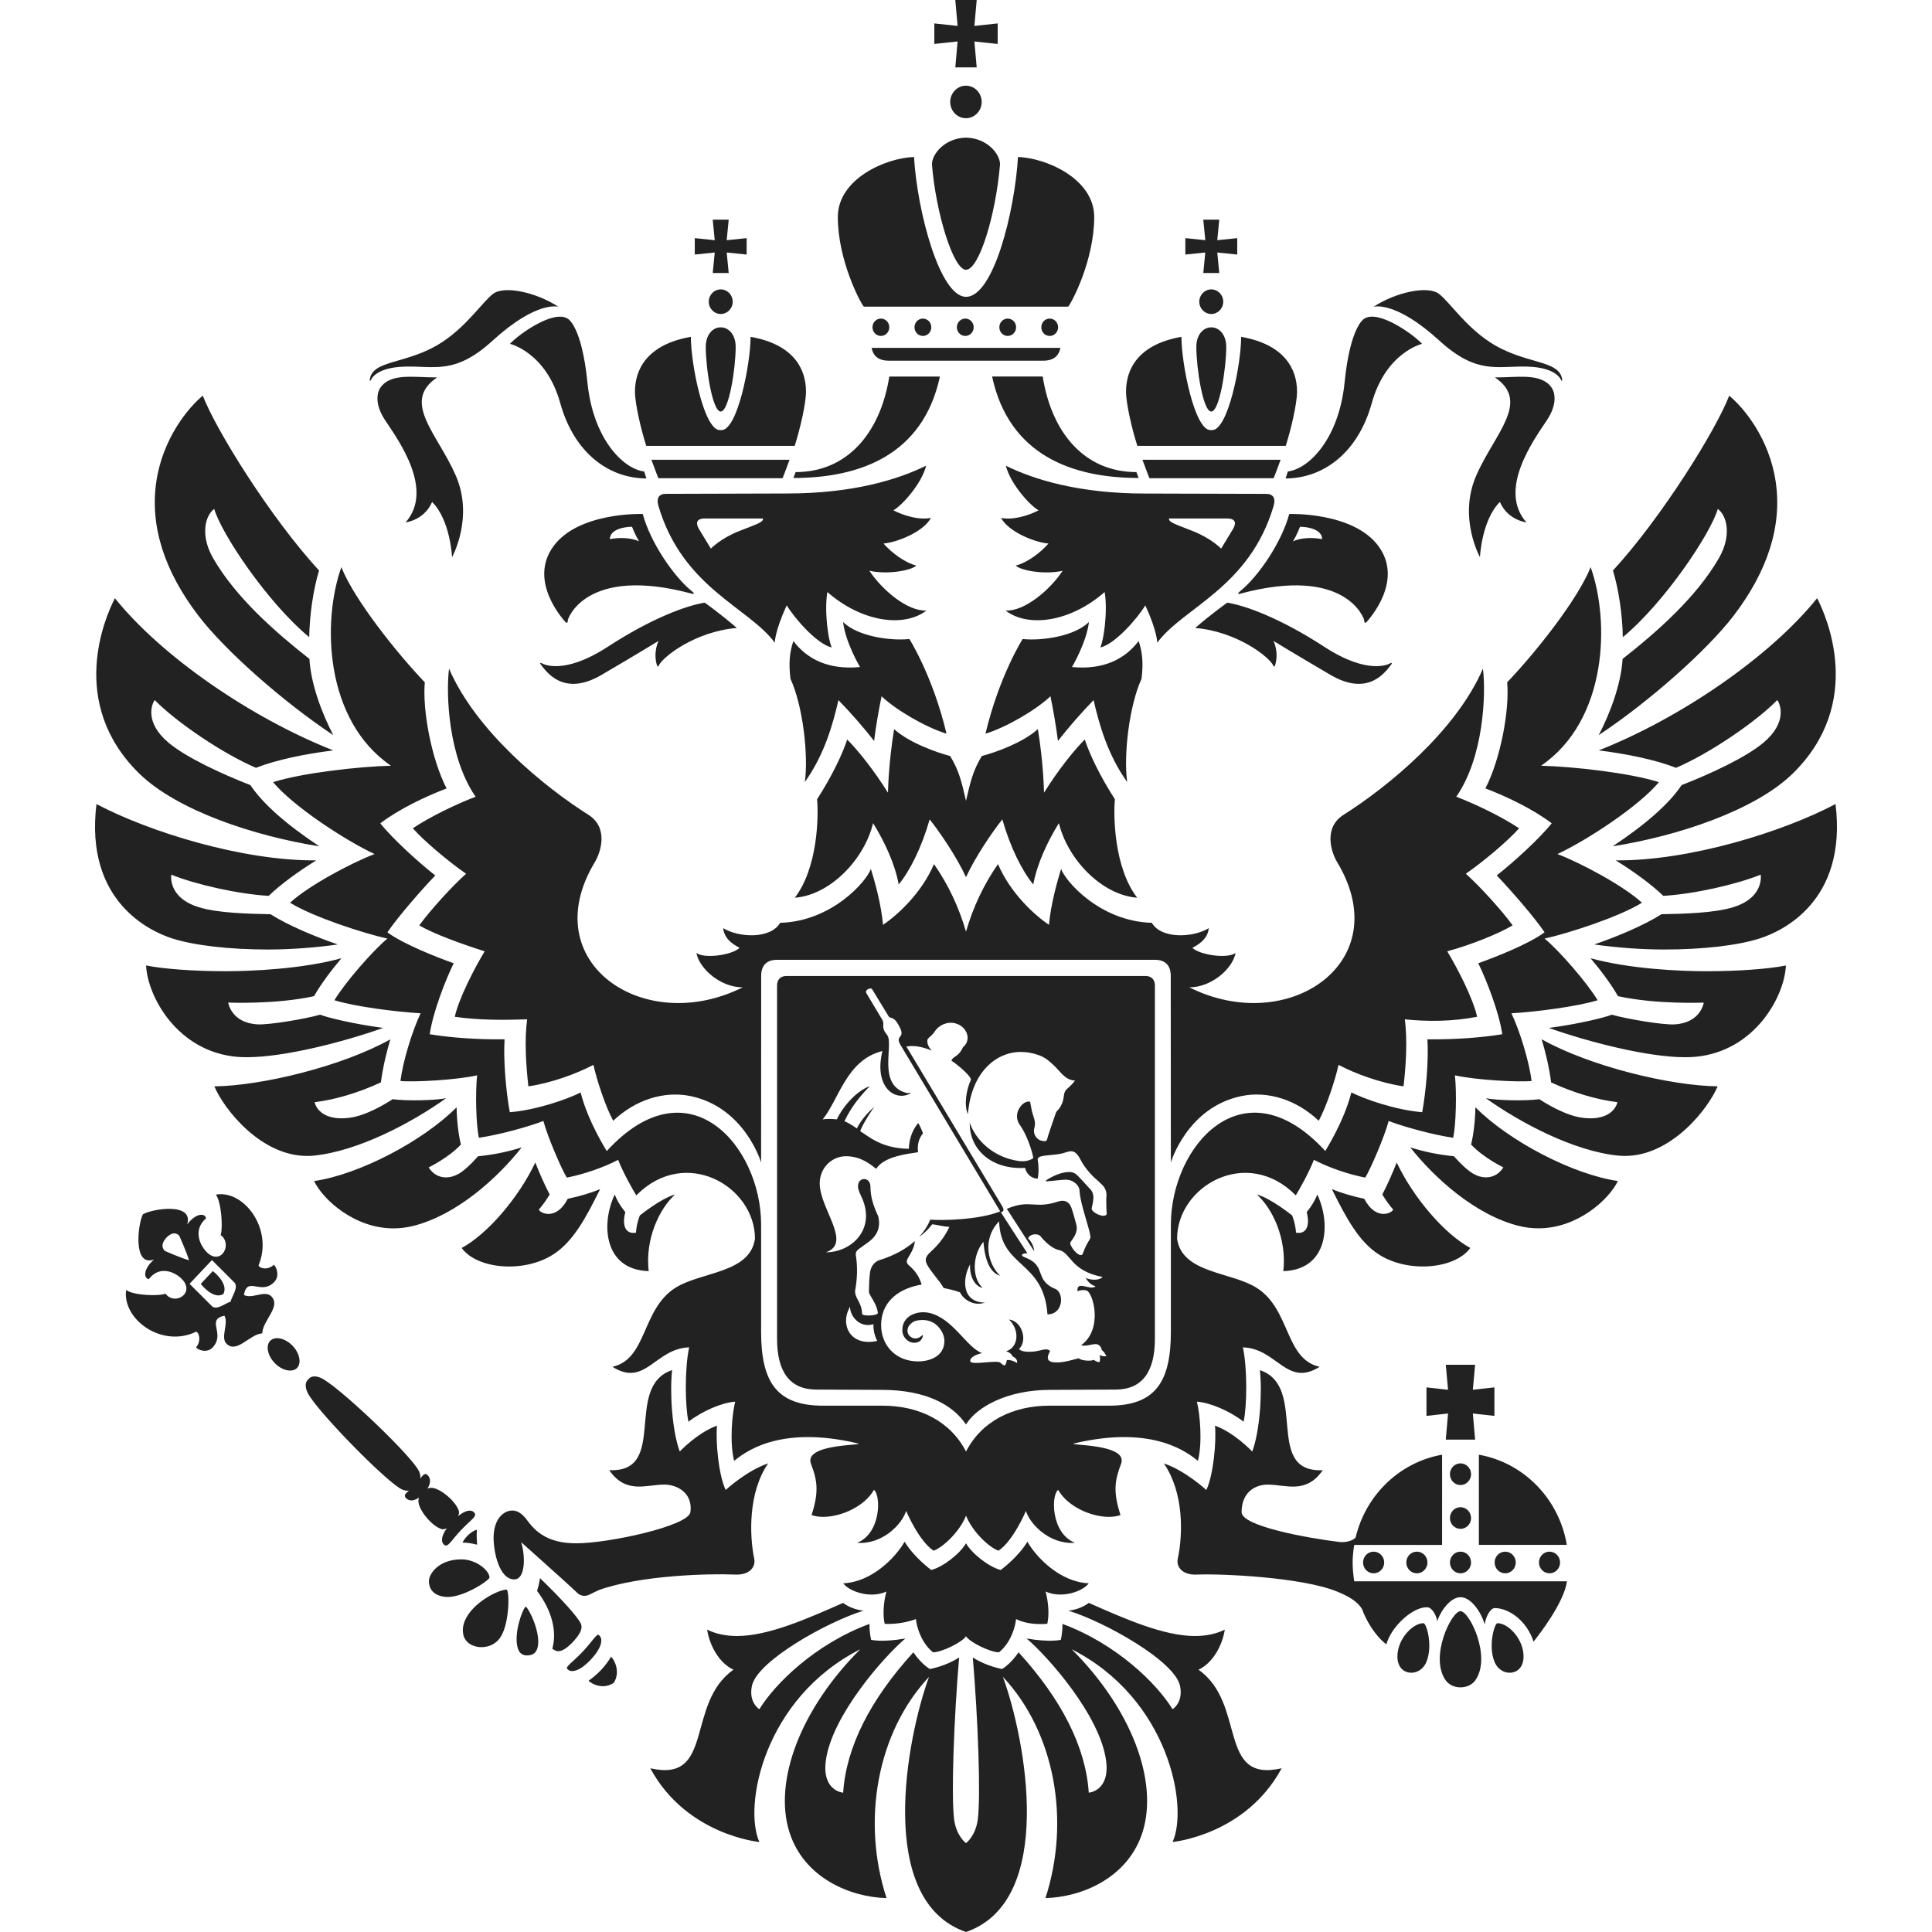 <?xml version="1.0" encoding="utf-8"?>
<!-- Generator: Adobe Illustrator 15.1.0, SVG Export Plug-In . SVG Version: 6.00 Build 0)  -->
<!DOCTYPE svg PUBLIC "-//W3C//DTD SVG 1.1//EN" "http://www.w3.org/Graphics/SVG/1.1/DTD/svg11.dtd">
<svg version="1.1" id="Layer_1" xmlns:sketch="http://www.bohemiancoding.com/sketch/ns"
	 xmlns="http://www.w3.org/2000/svg" xmlns:xlink="http://www.w3.org/1999/xlink" x="0px" y="0px" width="122px" height="122px"
	 viewBox="0 0 122 122" enable-background="new 0 0 122 122" xml:space="preserve">
<title>Symbol, Version 7.1</title>
<desc>Created with Sketch.</desc>
<g id="Page-1" sketch:type="MSPage">
	<path id="Symbol_x2C_-Version-7.1" sketch:type="MSShapeGroup" fill="#222222" d="M94.561,102.5c-0.188,0-0.611,1.439-0.178,2.461
		c0.232,0.543,0.777,0.773,1.232,0.621c0.449-0.15,0.578-0.578,0.592-0.91C96.249,103.553,95.27,102.5,94.561,102.5L94.561,102.5z
		 M91.297,86.18l0.143,1.58l-1.362-0.152v1.801l1.362-0.151l-0.143,1.65h1.852l-0.143-1.65l1.362,0.151v-1.801l-1.362,0.152
		l0.143-1.58H91.297L91.297,86.18z M92.225,92.407c-0.367,0-0.666,0.306-0.666,0.684s0.299,0.685,0.666,0.685
		c0.369,0,0.668-0.307,0.668-0.685S92.594,92.407,92.225,92.407L92.225,92.407z M92.225,95.175c-0.367,0-0.666,0.306-0.666,0.685
		c0,0.377,0.299,0.683,0.666,0.683c0.369,0,0.668-0.306,0.668-0.683C92.893,95.48,92.594,95.175,92.225,95.175L92.225,95.175z
		 M92.225,97.982c-0.367,0-0.666,0.306-0.666,0.684c0,0.377,0.299,0.684,0.666,0.684c0.369,0,0.668-0.307,0.668-0.684
		C92.893,98.288,92.594,97.982,92.225,97.982L92.225,97.982z M94.381,98.666c0,0.377,0.299,0.684,0.668,0.684
		c0.368,0,0.667-0.307,0.667-0.684c0-0.378-0.299-0.684-0.667-0.684C94.68,97.982,94.381,98.288,94.381,98.666L94.381,98.666z
		 M97.18,98.666c0,0.377,0.299,0.684,0.668,0.684c0.367,0,0.666-0.307,0.666-0.684c0-0.378-0.299-0.684-0.666-0.684
		C97.479,97.982,97.18,98.288,97.18,98.666L97.18,98.666z M92.225,101.74c-0.57,0-1.979,2.904-0.93,4.373
		c0.201,0.281,0.553,0.438,0.93,0.438s0.73-0.156,0.932-0.438C94.206,104.645,92.797,101.74,92.225,101.74L92.225,101.74z
		 M89.889,102.5c-0.707,0-1.688,1.053-1.646,2.172c0.013,0.332,0.144,0.76,0.592,0.91c0.456,0.152,1-0.078,1.231-0.621
		C90.502,103.939,90.079,102.5,89.889,102.5L89.889,102.5z M88.803,98.666c0,0.377,0.299,0.684,0.668,0.684s0.668-0.307,0.668-0.684
		c0-0.378-0.299-0.684-0.668-0.684S88.803,98.288,88.803,98.666L88.803,98.666z M86.073,98.666c0,0.377,0.299,0.684,0.667,0.684
		c0.369,0,0.668-0.307,0.668-0.684c0-0.378-0.299-0.684-0.668-0.684C86.372,97.982,86.073,98.288,86.073,98.666L86.073,98.666z
		 M85.415,98.666c0-0.584,0.101-1.107,0.101-1.107h5.547v-0.481l0.002-4.062l-0.002-0.002v-1.154
		c-2.678,0.472-4.817,2.541-5.457,5.217c-0.155,0.222-0.657,0.336-1.014,0.296c-2.047-0.251-6.189-1-6.189-1.886
		c0-1.241,0.84-1.739,1.646-1.739c1.15,0,2.422,0.625,3.479-0.91c-3.766,0.172-0.879-5.282-3.969-6.317
		c0.154,1.393,0.002,3.844-0.484,5.14c0,0-1.107-1.187-2.352-1.634c0.094,1.012-0.096,3.107-0.547,4.062
		c0,0-1.316-1.222-2.682-1.679c1.26,1.831,1.217,4.442,0.877,6.032c-0.098,0.459,0.244,1.031,1.205,0.988
		c1.502-0.066,6.633,0.16,8.859,1.073c0.69,0.283,1.283,0.608,1.573,1.104c0.235,0.666,0.818,1.697,1.537,2.227
		c0.322-1.152,1.695-2.385,2.591-2.34c0.268,0.013,0.563,0.461,0.625,0.898c0.079-0.408,0.739-1.535,1.463-1.535
		c0.668,0,1.309,0.942,1.531,1.723c0.067-0.5,0.362-1.035,0.631-1.035c0.897,0,2.028,0.799,2.454,2.119
		c0.347-0.432,1.931-2.473,2.108-3.811H85.516C85.516,99.852,85.415,99.271,85.415,98.666L85.415,98.666z M93.387,91.861v5.695
		h5.553C98.457,94.652,96.221,92.359,93.387,91.861L93.387,91.861z M27.866,96.552c0.116,0.039,0.234,0.011,0.351-0.051
		c-0.375,0.522-0.359,0.866-0.198,1.026c0.253,0.252,0.44-0.211,1.081-0.892c0.64-0.68,1.083-0.888,0.831-1.141
		c-0.163-0.161-0.5-0.166-1.002,0.245c0.056-0.12,0.077-0.239,0.036-0.356c-0.211-0.614-1.197-1.432-1.74-1.434
		c-0.083,0-0.16,0.021-0.228,0.048c0.239-0.385,0.177-0.675,0.018-0.835c-0.176-0.175-0.277-0.052-0.475,0.201
		c0.027-0.177-0.018-0.386-0.185-0.638c-0.815-1.236-5.128-5.311-6.107-5.719c-0.584-0.246-0.776,0.094-0.776,0.094
		s-0.324,0.209-0.068,0.803c0.428,0.994,4.572,5.248,5.798,6.048c0.251,0.164,0.454,0.204,0.624,0.172
		c-0.238,0.209-0.353,0.315-0.177,0.489c0.16,0.16,0.445,0.215,0.811-0.045c-0.025,0.072-0.041,0.15-0.038,0.236
		C26.438,95.365,27.262,96.354,27.866,96.552L27.866,96.552z M17.499,84.502c-0.128,0-0.309,0.031-0.443,0.173
		c-0.135,0.144-0.183,0.365-0.133,0.623c0.054,0.28,0.213,0.563,0.449,0.8c0.282,0.281,0.638,0.449,0.949,0.449
		c0.129,0,0.309-0.029,0.443-0.17c0.291-0.311,0.147-0.963-0.315-1.424C18.165,84.672,17.811,84.502,17.499,84.502L17.499,84.502z
		 M30.912,99.621c-0.004-0.432-0.815-1.152-1.778-1.152c-1.43,0-2.049,0.91-2.049,1.373c0,0.874,0.84,0.986,1.098,1
		C29.188,100.904,30.812,99.871,30.912,99.621L30.912,99.621z M29.68,101.801c-0.38,0.489-0.522,0.967-0.424,1.42
		c0.12,0.547,0.66,0.793,1.142,0.793c0.508,0,0.963-0.24,1.217-0.645c0.546-0.865,0.571-2.781,0.386-2.99
		C31.542,100.379,30.325,100.973,29.68,101.801L29.68,101.801z M17.127,81.854c-0.404-0.403-1.23,0.197-1.725-0.082
		c0.219-1.231,1.087,0.062,1.926-0.83c0.334-0.354,0.155-0.91-0.037-1.078c-0.361,0.367-0.921,0.24-0.964,0.035
		c0.952-2.26-0.909-4.778-2.695-4.463c0.35,0.472,0.455,2.107,0.302,2.551c0.68,0.49,0.194,1.646-0.557,1.312
		c-0.503-0.207-1.392-1.471-0.37-2.36c-0.029-0.32-0.591-0.398-1.188,0.375c0.438-1.42-2.243-0.976-2.794-0.635
		c-0.313,0.577-0.661,3.352,0.703,2.854c-0.731,0.64-0.638,1.215-0.326,1.235c0.832-1.078,2.086-0.203,2.302,0.309
		c0.35,0.763-0.757,1.298-1.254,0.613c-0.426,0.172-2.019,0.115-2.487-0.23c-0.25,1.85,2.254,3.684,4.418,2.634
		c0.2,0.037,0.341,0.607-0.004,0.992c0.169,0.192,0.713,0.358,1.048,0.004c0.837-0.891-0.445-1.744,0.745-2.009
		c0.287,0.5-0.27,1.37,0.134,1.771c0.646,0.646,1.458-0.604,2.257-0.656C16.585,83.373,17.774,82.499,17.127,81.854L17.127,81.854z
		 M10.425,79c0,0-0.418-0.299,0.083-0.846c0.514-0.533,0.818-0.111,0.818-0.111s0.471,1.053,0.61,1.538
		C11.461,79.453,10.425,79,10.425,79L10.425,79L10.425,79z M14.564,82.203c-0.26,0.033-0.875,0.583-1.183,0.275l-1.411-1.408
		l0.706-0.752l0.708-0.75l1.41,1.41C15.104,81.285,14.588,81.936,14.564,82.203L14.564,82.203z M37.949,103.773
		c0.047-0.211,0.015-0.381-0.095-0.49c-0.035-0.034-0.065-0.055-0.084-0.055c-0.079,0-0.256,0.221-0.427,0.434
		c-0.142,0.176-0.319,0.395-0.544,0.634c-0.225,0.24-0.433,0.429-0.6,0.581c-0.198,0.18-0.403,0.367-0.406,0.451
		c0,0.02,0.021,0.051,0.056,0.086c0.073,0.074,0.171,0.109,0.29,0.109c0.182,0,0.575-0.092,1.166-0.723
		C37.752,104.325,37.902,103.979,37.949,103.773L37.949,103.773z M37.958,105.453c-0.308,0.326-0.62,0.561-0.793,0.679
		c0.123,0.125,0.472,0.347,0.907,0.347c0.249,0,0.481-0.074,0.693-0.219c0.436-0.721,0.016-1.457-0.173-1.645
		C38.48,104.797,38.265,105.127,37.958,105.453L37.958,105.453z M33.194,101.447c-0.224,0.211-0.742,1.673-0.516,2.562
		c0.097,0.382,0.307,0.546,0.662,0.525c0.367-0.023,0.567-0.216,0.629-0.604C34.11,103.041,33.438,101.627,33.194,101.447
		L33.194,101.447z M32.912,97.386c0.013,0.024,2.657,2.358,3.544,3.202c0.209,0.199,0.498,0.246,0.79,0.096
		c0.167-0.086,0.375-0.184,0.59-0.283c2.644-0.938,6.994-1.043,8.589-0.971c0.96,0.041,1.3-0.529,1.204-0.99
		c-0.312-1.504-0.382-4.2,0.877-6.031c-1.365,0.457-2.682,1.679-2.682,1.679c-0.451-0.954-0.64-3.051-0.547-4.062
		c-1.243,0.447-2.351,1.633-2.351,1.633c-0.487-1.297-0.639-3.747-0.485-5.141c-3.09,1.035-0.202,6.49-3.969,6.318
		c1.059,1.535,2.33,0.911,3.48,0.911c0.807,0,1.809,0.53,1.646,1.739c-0.118,0.877-5.172,1.969-7.205,1.969
		c-1.421,0-2.373-0.439-3.085-1.43c-0.343-0.477-0.693-0.69-1.084-0.631c-0.486,0.076-1.055,0.573-1.055,1.729
		c0,0.818,0.33,2.611,1.309,2.611C33.166,99.734,33.195,98.316,32.912,97.386L32.912,97.386z M36.179,103.68
		c0.462-0.492,0.624-0.85,0.509-1.129c-0.165-0.402-1.215-1.574-2.589-2.896c-0.042,0.291-0.118,0.599-0.183,0.808
		c0.926,1.228,1.272,2.545,0.96,3.651c0.113,0.074,0.183,0.109,0.224,0.126C35.456,104.379,35.898,103.977,36.179,103.68
		L36.179,103.68z M29.493,97.006c-0.007,0.008-0.178,0.176-0.289,0.404c0.288,0.001,0.623,0.051,0.924,0.132
		c-0.021-0.269-0.04-0.63-0.014-0.942C29.859,96.658,29.586,96.902,29.493,97.006L29.493,97.006z M75.68,105.436
		c0.869-0.397,1.497-1.477,1.662-2.529c-0.551,0.271-1.174,0.402-1.891,0.402c-1.973,0-4.45-1.098-6.696-2.092
		c0,0-0.483,0.407-1.285,0.492c2.265,0.697,6.718,3.169,7.046,4.754c0.219,1.061-0.473,1.467-0.473,1.467
		c-0.991-1.617-3.545-4.129-6.953-5.385c0.009,0.592-0.105,1.006-0.105,1.006s-0.691,0.17-2.161-0.085
		c1.285,1.072,4.659,4.858,5.024,7.729c0.244,1.918-1.096,2.007-1.096,2.007c-0.191-2.884-1.703-5.868-4.434-8.866
		c0,0-0.447,0.703-1.043,1.057c0,0-1.008-0.179-1.845-0.731c0.321,3.806,0.513,8.749,0.312,10.246
		c-0.14,1.041-0.743,1.479-0.743,1.479s-0.606-0.438-0.746-1.479c-0.2-1.497-0.01-6.44,0.312-10.246
		c-0.836,0.554-1.845,0.731-1.845,0.731c-0.595-0.354-1.042-1.057-1.042-1.057c-2.731,2.998-4.244,5.982-4.435,8.866
		c0,0-1.34-0.089-1.096-2.007c0.366-2.871,3.741-6.657,5.025-7.729c-1.469,0.255-2.161,0.085-2.161,0.085s-0.113-0.414-0.106-1.006
		c-3.408,1.256-5.961,3.768-6.953,5.385c0,0-0.691-0.406-0.472-1.467c0.327-1.585,4.78-4.057,7.047-4.754
		c-0.803-0.085-1.287-0.492-1.287-0.492c-2.246,0.994-4.724,2.092-6.696,2.092c-0.717,0-1.339-0.133-1.891-0.402
		c0.165,1.054,0.793,2.132,1.664,2.529c-3.047,2.145-1.166,7.168-5.252,6.225c2.279,4.23,6.888,4.656,6.888,4.656
		c-1.021-2.238,0.252-9.067,6.37-12.17c-3.766,3.754-5.481,8.308-4.482,11.519c0.917,2.946,3.896,4.142,6.14,4.192
		c-1.586-4.873-0.608-10.455,2.684-13.969C57.255,109.742,55.271,120.027,61,122c5.729-1.973,3.742-12.258,2.331-16.111
		c3.294,3.514,4.271,9.096,2.686,13.969c2.242-0.051,5.223-1.246,6.141-4.192c0.997-3.211-0.718-7.765-4.482-11.519
		c6.117,3.103,7.392,9.932,6.369,12.17c0,0,4.608-0.426,6.888-4.656C76.844,112.604,78.727,107.579,75.68,105.436L75.68,105.436z
		 M61.486,20.665c0-0.302-0.239-0.548-0.531-0.548c-0.293,0-0.531,0.246-0.531,0.548c0,0.303,0.238,0.549,0.531,0.549
		S61.486,20.968,61.486,20.665L61.486,20.665z M64.164,20.665c0-0.302-0.237-0.548-0.531-0.548c-0.292,0-0.528,0.246-0.528,0.548
		c0,0.303,0.236,0.549,0.528,0.549C63.927,21.214,64.164,20.968,64.164,20.665L64.164,20.665z M60.003,6.438
		c0,0.565,0.446,1.027,0.994,1.027c0.547,0,0.993-0.462,0.993-1.027c0-0.566-0.445-1.027-0.993-1.027
		C60.45,5.411,60.003,5.872,60.003,6.438L60.003,6.438z M60.324,4.256h1.352L61.53,2.619L63,2.776V1.48l-1.47,0.157L61.676,0h-1.352
		l0.146,1.637L59,1.48v1.295l1.469-0.157L60.324,4.256L60.324,4.256z M58.809,20.665c0-0.302-0.238-0.548-0.531-0.548
		c-0.292,0-0.531,0.246-0.531,0.548c0,0.303,0.238,0.549,0.531,0.549S58.809,20.968,58.809,20.665L58.809,20.665z M55.621,22.697
		c0.144,0.052,0.31,0.08,0.506,0.08h9.747c0.197,0,0.363-0.028,0.506-0.08c0.314-0.113,0.506-0.35,0.58-0.729H55.041
		C55.114,22.347,55.306,22.584,55.621,22.697L55.621,22.697z M56.157,20.665c0-0.302-0.238-0.548-0.531-0.548
		c-0.292,0-0.531,0.246-0.531,0.548c0,0.303,0.238,0.549,0.531,0.549S56.157,20.968,56.157,20.665L56.157,20.665z M66.816,20.665
		c0-0.302-0.238-0.548-0.529-0.548c-0.294,0-0.532,0.246-0.532,0.548c0,0.303,0.238,0.549,0.532,0.549
		C66.578,21.214,66.816,20.968,66.816,20.665L66.816,20.665z M67.453,19.365c0.275-0.342,1.643-2.989,1.643-5.662
		c0-2.405-3.018-3.729-4.812-3.79c-0.207,3.436-1.543,8.83-3.283,8.83c-1.647,0-3.079-5.362-3.284-8.83
		c-1.794,0.061-4.811,1.385-4.811,3.79c0,2.673,1.366,5.32,1.641,5.662H67.453L67.453,19.365z M61,17.036
		c0.82,0,1.878-3.422,2.149-6.66c0-0.656-0.819-1.659-2.149-1.685c-1.33,0.026-2.15,1.029-2.15,1.685
		C59.087,13.396,60.193,17.036,61,17.036L61,17.036z M34.942,34.503c-1.591,2.192,0.609,4.591,0.745,4.756
		c0.096,0.117,0.178,0.064,0.163-0.067c-0.012-0.112,1.145-3.493,7.801-1.712c0.143,0.038,0.23,0.041,0.096-0.098
		c-1.229-0.977-2.688-3.166-3.16-4.927C40.587,32.456,36.534,32.312,34.942,34.503L34.942,34.503z M38.512,34.045
		c0-0.612,0.889-0.781,1.4-0.781c0,0,0.224,0.591,0.449,0.918C39.841,33.95,39.122,33.926,38.512,34.045L38.512,34.045z
		 M42.044,31.185c-0.443,0-0.608,0.282-0.463,0.771c1.529,5.166,5.699,6.391,7.345,8.628c0,0-0.012-0.697,0.752-2.36
		c0.52,0.855,1.928,2.457,2.843,2.661c-0.219-0.461-0.479-2.28-0.276-3.502c2.161,1.894,4.824,2.267,6.254,1.173
		c-1.217,0.047-2.802-1.311-3.6-2.515c1.114,0.258,2.647-0.008,2.963-0.329c-0.704-0.172-1.557-0.797-2.071-1.392
		c0.791-0.055,2.505-0.704,2.995-1.619c-0.688,0.157-1.707-0.125-2.371-0.477c0.505-0.274,1.767-1.629,2.07-2.819
		c-1.792,0.881-4.619,1.757-8.807,1.757C49.679,31.164,42.278,31.185,42.044,31.185L42.044,31.185z M46.667,33.54
		c-1.184,0.47-1.777,1.104-1.777,1.104s-0.568-0.935-0.75-1.235c-0.182-0.3-0.238-0.668,0.374-0.668h3.67
		C48.186,32.992,47.852,33.069,46.667,33.54L46.667,33.54z M34.138,41.945c0.383,0.509,1.467,2.064,3.845,0.674
		c2.377-1.391,3.604-2.148,3.604-2.148s-0.372,0.718-0.09,1.578c0.017,0.049,0.072,0.047,0.094-0.004
		c0.237-0.557,2.302-2.168,4.936-2.391c-0.966-0.845-2.025-1.599-2.025-1.599c-1.125,0.182-3.306,0.953-6.126,2.788
		c-2.821,1.835-4.121,1.069-4.175,1.035C34.146,41.844,34.069,41.854,34.138,41.945L34.138,41.945z M67.832,100.551
		c0.406-0.13,0.746-0.338,0.922-0.57c-1.821-0.078-3.325-1.653-3.877-2.627c-0.604,1.004-1.686,1.787-1.686,1.787
		c-0.771-0.203-1.821-1.043-2.191-1.686c-0.37,0.643-1.422,1.482-2.191,1.686c0,0-1.08-0.783-1.686-1.787
		c-0.551,0.974-2.055,2.549-3.877,2.627c0.175,0.232,0.515,0.44,0.921,0.57c0.272,0.088,0.573,0.143,0.876,0.143
		c0.321,0,0.643-0.06,0.932-0.194c-0.182,0.662-0.242,1.479-0.109,2.041c0,0,0.969,0.076,1.97-0.302
		c0.072,0.604,0.348,1.339,0.801,1.835c0.089,0.098,0.182,0.188,0.284,0.264c0.538,0,1.834-0.627,2.079-1.014
		c0.244,0.387,1.541,1.014,2.079,1.014c0.104-0.075,0.195-0.166,0.284-0.264c0.453-0.496,0.729-1.229,0.801-1.835
		c0.449,0.226,0.974,0.316,1.551,0.316c0.138,0,0.275-0.006,0.418-0.016c0.135-0.561,0.073-1.379-0.108-2.041
		c0.289,0.136,0.61,0.193,0.933,0.193C67.26,100.691,67.561,100.639,67.832,100.551L67.832,100.551z M49.647,61.632
		c-0.357,0-0.578,0.229-0.578,0.597v22.312c0,2.128,0.837,3.207,2.488,3.207l4.13,0.018c2.83,0,4.5,0.976,5.313,2.185
		c0.691-1.127,2.634-2.185,5.312-2.185l4.129-0.018c1.65,0,2.488-1.079,2.488-3.207V62.229c0-0.367-0.222-0.597-0.578-0.597H49.647
		L49.647,61.632z M53.682,82.508c-0.04,0.494,0.534,1.393,1.479,1.111c-0.028,0.183,0.025,0.681,0.236,1.055
		C53.722,85.055,53,83.674,53.682,82.508L53.682,82.508L53.682,82.508z M68.871,75.121c-0.23-0.245-0.459-0.492-0.684-0.743
		c-0.238-0.267-0.408-0.37-0.652-0.37c-0.549,0-1.135,0.301-1.449,0.51c-0.021,0.008-0.036,0.028-0.044,0.084
		c0.333-0.031,0.668-0.056,1-0.094c0.292-0.033,0.563-0.021,0.815,0.166c0.199,0.146,0.311,0.329,0.319,0.566
		c0.032,0.76,0.638,2.357,0.677,2.838c0.047,0.189-0.181,0.244-0.494,1.127c-0.231,0.259-0.857-0.564-0.768-0.758
		c0.364-0.477,0.467-0.773,0.372-1.129c-0.073-0.285-0.213-0.795-0.315-1.071c-0.137-0.368-0.446-0.507-0.831-0.374
		c-1.511,0.501-1.743-0.168-3.239,0.461l1.723,2.672c-0.006-0.193-0.099-0.543-0.377-0.794c0.051-0.271,0.595-0.382,0.798-0.128
		c0.25,0.318,0.735,0.775,1.137,0.85c0.769,0.144,0.71,1.312,2.766,1.703c-0.256,0.266-0.825,0.176-1.074,0.057
		c0.15,0.231,0.322,0.451,0.634,0.529c-0.318,0.32-1.232-0.43-1.141,0.325c0.158-0.092,0.377-0.106,0.562-0.06
		c0.41,0.102,1.082,2.438-0.336,3.459c0.304,0.09,0.627-0.07,0.934-0.07c0.18,0,0.347,0.175,0.365,0.369
		c0.132,0.102,0.219,0.227,0.296,0.387c-0.107,0.035-0.312,0.002-0.429-0.074c0.047,0.131,0.035,0.441-0.012,0.447
		c-0.129,0.018-0.229-0.057-0.359-0.135c-0.182,0.094-0.78,0.056-0.951-0.098c-0.452,0.11-0.898,0.26-1.37,0.26
		c-0.254,0-0.59-0.018-0.578-0.328c0.006-0.152,0.081-0.23,0.142-0.396c-0.218-0.224-0.579-0.008-1.011,0.035
		c-0.585,0.057-0.825-0.035-0.953-0.154c0.554-0.512,0.22-1.76-0.633-1.869c0.701,0.673,0.609,1.763-0.176,2.007
		c0.228,0.073,0.339,0.177,0.426,0.338c0.275,0.114,0.28,0.315,0.261,0.405c-0.151-0.106-0.425-0.215-0.642-0.186
		c-0.016,0.096-0.055,0.273-0.137,0.342c-0.094-0.021-0.217-0.105-0.264-0.176c-0.25-0.191-1.812,0.176-1.907-0.082
		c-0.061-0.238,0.355-0.439,0.741-0.525c-0.989-0.362-1.847-2.229-3.371-2.547c-0.706-0.146-1.663,0.172-1.663,1.095
		c0,0.452,0.363,0.801,0.755,0.801c0.361,0,0.542-0.25,0.542-0.504c-0.058,0.044-0.094,0.071-0.129,0.101
		c-0.221,0.182-0.503,0.17-0.707-0.029c-0.179-0.174-0.179-0.479-0.005-0.687c0.143-0.171,0.315-0.269,0.545-0.301
		c0.596-0.088,1.084,0.104,1.413,0.583c0.156,0.229,0.243,0.475,0.243,0.711c0,1.062-1.061,1.302-1.647,1.302
		c-1.477,0-2.348-1.061-2.348-2.286c0-0.144,0.007-0.287,0.032-0.435c0.231-1.381,1.461-1.958,2.525-2.131
		c-0.136-0.48-0.398-0.869-0.774-1.187c-0.188-0.158-0.207-0.287-0.088-0.488c0.161-0.274,0.33-0.545,0.4-0.854
		c0.017-0.069,0.024-0.144,0.029-0.219c-0.53,0.478-1.271,0.913-2.295,1.225c-0.323,0.149-0.494,0.445-0.535,0.784
		c-0.047,0.395-0.058,0.794-0.064,1.191c-0.002,0.092,0.064,0.19,0.114,0.279c0.191,0.327,0.401,0.646,0.449,1.057
		c0,0.197-0.995,0.219-0.995,0.06c-0.009-0.72-0.489-0.999-0.437-1.475c0.132-0.738,0.162-1.479,0.042-2.222
		c-0.031-0.188,0.068-0.311,0.202-0.408c0.211-0.161,0.436-0.307,0.647-0.467c0.498-0.382,0.704-0.879,0.587-1.496
		c-0.015-0.08-0.05-0.156-0.085-0.231c-0.248-0.549-0.429-1.104-0.429-1.724c0-0.678-0.838-0.639-0.784,0.027
		c0.018,0.208,0.172,0.5,0.259,0.699c0.86,1.982-0.686,3.41-2.285,3.41c1.681-0.584-0.393-2.74-0.393-4.35
		c0-0.986,0.761-1.717,1.668-1.717c1.047,0,1.711,0.678,1.901,0.793c0.506-0.806,2.057-0.949,2.639-1.044
		c-0.044-0.434,0.017-0.817,0.282-1.149c0.017-0.023,0.028-0.064,0.019-0.088c-0.083-0.205-0.171-0.408-0.285-0.606
		c-0.478,0.54-0.592,1.257-0.592,1.626c-1.768-0.025-2.547-0.801-3.07-1.107c0.002-0.135,0.472-0.981,0.889-1.543
		c-0.457,0.394-0.833,0.836-1.109,1.365c-0.253-0.183-0.519-0.348-0.778-0.457c0.398-0.855,0.926-1.521,1.599-2.217
		c-0.947,0.352-1.772,1.425-2.084,2.1c-0.27-0.031-0.669-0.041-0.893,0.002c1.033-1.266,1.504-3.76,3.775-4.317
		c-0.569,2.312,0.845,3.252,1.819,2.647c-0.127,0-0.213,0.021-0.295,0c-1.898-0.481-0.773-3.117-1.233-3.666
		c-0.174-0.207-0.265-0.397-0.236-0.662c0.01-0.093-0.017-0.199-0.06-0.285l-1.009-1.688c-0.127-0.213,0.266-0.364,0.351-0.267
		l1.029,1.688c0.027,0.042,0.06,0.104,0.098,0.111c0.376,0.065,0.493,0.38,0.646,0.655c0.048,0.09,0.086,0.191,0.095,0.293
		c0.007,0.076-0.014,0.185-0.065,0.236c-0.164,0.166-0.132,0.329-0.005,0.545c0.203,0.346,6.303,10.518,6.303,10.518
		c-1.324,0.543-3.721,0.586-4.416,0.52c-0.144,0.354-0.369,0.725-0.702,1.084c0.333-0.217,0.589-0.492,0.827-0.791
		c0.268,0.031,0.669,0.139,1.081,0.17c-0.243,0.521-0.608,1.037-1.077,1.471c-0.22,0.219-0.494,0.41-0.393,0.759
		c0.113,0.394,0.841,1.14,1.107,1.624c0.264,0.056,0.709,0.148,1.035,0.279c0.186,0.4,0.816,0.904,1.575,0.645
		c-1.526-0.02-1.413-1.585-0.939-2.413c-0.051,0.771,0.32,1.408,0.789,1.479c-0.703-0.644-0.632-2.104,0.054-2.906
		c0.098,1.302,0.491,1.986,1.057,2.143c-0.746-0.688-1.193-2.277-0.067-3.437c0.088,2.973,2.807,2.437,3.053,5.877
		c1.007,0,1.063-1.356,0.503-1.606c-0.327-0.123-0.623-0.339-0.791-0.634c-0.069-0.123-0.143-0.344-0.199-0.474
		c-0.299-0.885-1.144-0.828-1.124-1.04c0.021-0.071,0.154-0.104,0.34-0.104l-1.592-2.462l-0.083-0.129
		c0.192-0.039,0.235-0.149,0.038-0.463c0,0-5.975-9.944-6.003-10.002c0.555-0.099,1.089,0.054,1.608,0.256
		c-0.139-0.129-0.252-0.31-0.276-0.495c-0.02-0.148-0.015-0.236,0.105-0.33c0.127-0.104,0.249-0.224,0.338-0.359
		c0.297-0.451,0.842-0.672,1.337-0.53c0.747,0.212,1.012,1.06,0.462,1.503c-0.292,0.646-0.655,0.564-0.729,0.854
		c0.146,0.068,1.168,0.858,1.237,1.191c-0.305,0.635-0.456,1.627-0.192,2.18c0.197-2.638,1.784-3.928,3.33-3.928
		c0.367,0,0.731,0.062,1.098,0.188c0.2,0.068,0.4,0.166,0.567,0.293c0.24,0.185,0.467,0.394,0.67,0.617
		c0.303,0.33,0.578,0.687,1.092,0.709c-0.15,0.213-0.32,0.369-0.496,0.523c-0.125,0.113-0.188,0.249-0.203,0.419
		c-0.036,0.366-0.156,0.702-0.426,0.972c-0.036,0.035-0.065,0.084-0.082,0.129c-0.172,0.498-0.346,0.996-0.508,1.496
		c-0.039,0.123-0.03,0.291-0.194,0.289c-0.144-0.002-0.315-0.045-0.423-0.131c-0.227-0.184-0.308-0.451-0.227-0.734
		c0.08-0.279,0-0.521-0.089-0.781c-0.091-0.262-0.122-0.544-0.185-0.842c-0.422-0.147-1.214,0.76-0.608,1.521
		c0.393,0.562,0.745,1.595,0.807,2.017c0.013,0.041-0.356,0.274-0.866,0.209c-1.724-0.221-2.812-1.418-3.145-2.428
		c-0.027,1.711,1.393,2.979,3.495,2.856c0.085,0.397,0.411,0.67,0.79,0.682c0.078-0.257,0.076-0.797,0.013-1.141
		c-0.028-0.15,0.05-0.229,0.19-0.265c0.459-0.117,1.059-0.071,1.569-0.254c0.453-0.164,0.668-0.067,0.951,0.481
		c0.213,0.415,0.579,0.86,0.924,1.169c0.146,0.129,0.291,0.259,0.429,0.396c0.174,0.174,0.266,0.381,0.278,0.635
		c-0.045,0.398,0.008,1.201,0.008,1.215c-0.1,0.264-0.825-0.016-0.942-0.299C68.889,76.259,69.244,75.52,68.871,75.121
		L68.871,75.121z M81.412,32.456c-0.471,1.761-1.93,3.95-3.16,4.927c-0.133,0.138-0.045,0.136,0.098,0.098
		c6.655-1.78,7.812,1.6,7.801,1.712c-0.016,0.131,0.066,0.184,0.162,0.067c0.138-0.166,2.336-2.564,0.746-4.756
		C85.467,32.312,81.412,32.456,81.412,32.456L81.412,32.456z M81.641,34.182c0.226-0.327,0.449-0.918,0.449-0.918
		c0.51,0,1.398,0.169,1.398,0.781C82.879,33.926,82.158,33.95,81.641,34.182L81.641,34.182z M87.863,41.945
		c0.066-0.09-0.01-0.101-0.062-0.066c-0.055,0.034-1.354,0.801-4.175-1.035c-2.821-1.836-5.001-2.606-6.126-2.788
		c0,0-1.061,0.753-2.025,1.599c2.633,0.223,4.698,1.834,4.937,2.391c0.021,0.051,0.075,0.053,0.094,0.004
		c0.281-0.86-0.09-1.578-0.09-1.578s1.228,0.757,3.604,2.148C86.396,44.009,87.479,42.454,87.863,41.945L87.863,41.945z
		 M65.585,32.226c-0.664,0.352-1.683,0.633-2.371,0.477c0.49,0.915,2.205,1.564,2.995,1.619c-0.514,0.594-1.367,1.22-2.069,1.392
		c0.315,0.321,1.85,0.586,2.963,0.329c-0.798,1.204-2.384,2.562-3.601,2.515c1.431,1.093,4.094,0.721,6.254-1.173
		c0.203,1.222-0.057,3.041-0.275,3.502c0.914-0.204,2.322-1.806,2.843-2.661c0.764,1.663,0.752,2.36,0.752,2.36
		c1.646-2.238,5.815-3.462,7.346-8.628c0.146-0.489-0.021-0.771-0.464-0.771c-0.232,0-7.634-0.021-7.634-0.021
		c-4.189,0-7.016-0.876-8.808-1.757C63.817,30.597,65.079,31.952,65.585,32.226L65.585,32.226z M77.484,32.741
		c0.613,0,0.557,0.368,0.375,0.668c-0.183,0.3-0.75,1.235-0.75,1.235s-0.594-0.635-1.777-1.104c-1.184-0.47-1.518-0.548-1.518-0.798
		L77.484,32.741L77.484,32.741z M50.101,40.479c-0.239,0.676-0.309,1.421-0.182,2.392c0.77,1.672,1.142,4.776,0.904,6.512
		c1.226-1.71,1.771-3.634,2.122-5.173c0.703,0.719,1.615,1.749,2.251,2.583c0.109-0.903,0.303-2.019,0.473-2.825
		c0.916,0.875,2.816,1.973,4.101,2.362c-0.865-3.65-2.345-5.977-2.345-5.977c-1.256,0.126-3.28-0.18-4.189-1.075
		c0.163,1.323,1.072,2.843,1.072,2.843C52.357,42.311,50.978,41.646,50.101,40.479L50.101,40.479z M71.9,40.479
		c-0.877,1.167-2.258,1.832-4.207,1.642c0,0,0.908-1.521,1.072-2.843c-0.91,0.895-2.935,1.201-4.189,1.075
		c0,0-1.479,2.327-2.346,5.977c1.285-0.39,3.186-1.488,4.102-2.362c0.17,0.806,0.363,1.921,0.474,2.825
		c0.637-0.834,1.548-1.864,2.251-2.583c0.352,1.539,0.896,3.463,2.121,5.173c-0.238-1.735,0.135-4.84,0.904-6.512
		C72.209,41.9,72.139,41.154,71.9,40.479L71.9,40.479z M55.133,51.979c0.736,1.183,1.391,2.605,1.617,3.872
		c0.705-0.854,1.45-2.337,1.955-4.109c0.619,0.773,1.7,2.349,2.295,3.649c0.596-1.3,1.675-2.875,2.294-3.649
		c0.505,1.772,1.25,3.255,1.955,4.109c0.228-1.267,0.881-2.689,1.617-3.872c0.559,2.302,2.717,4.541,4.943,4.709
		c-1.449-1.881-1.509-5.133-1.406-6.216c-0.965-1.5-1.6-2.854-1.903-3.773c-0.653,0.647-1.667,1.905-2.574,3.358
		c0-0.018-0.025-1.822-0.388-4.014C64.603,46.89,62.906,47.502,62,47.74c-0.57,0.933-0.728,1.661-1,2.832
		c-0.272-1.171-0.429-1.898-1.001-2.832c-0.906-0.238-2.602-0.85-3.538-1.696c-0.362,2.191-0.388,3.996-0.388,4.014
		c-0.908-1.453-1.92-2.711-2.574-3.358c-0.304,0.92-0.939,2.273-1.904,3.773c0.103,1.083,0.043,4.334-1.406,6.216
		C52.417,56.521,54.575,54.281,55.133,51.979L55.133,51.979z M34.955,79.201c1.25-0.814,2.041-2.297,2.941-4.109
		c-0.524,0.217-1.284,0.452-2.045,0.609c-0.743,1.438-1.794,0.88-1.822,0.676c0.228-0.252,0.487-0.624,0.682-0.947
		c-0.316-0.594-0.698-1.476-0.908-2.021c-1.062,2.238-3.014,4.51-4.648,5.396C30.117,80.143,33.098,80.414,34.955,79.201
		L34.955,79.201z M38.817,75.432c-0.887,1.871-0.678,4.754,2.145,4.836c-0.234-2.041,0.686-3.963,1.668-4.836
		c-0.846,0.209-2.222,1.317-2.222,1.317s-0.208,0.476-0.249,1.091c-0.591,0.105-0.917-0.35-0.672-1.299
		C39.487,76.541,39.061,76.053,38.817,75.432L38.817,75.432z M24.847,77.568c0.411,0,0.827-0.051,1.234-0.152
		c2.725-0.673,5.321-3.004,6.863-4.961c-0.881,0.279-1.771,0.461-2.758,0.561c0,0-0.691,0.81-1.223,1.107
		c-0.27,0.152-0.539,0.227-0.794,0.227c-0.771,0-1.098-0.633-1.098-0.633s1.243-0.597,2.035-1.443
		c-0.157-0.623-0.256-1.487-0.274-2.35c-2.146,2.155-6.18,4.25-8.997,4.656C20.392,75.742,22.371,77.568,24.847,77.568
		L24.847,77.568z M19.391,72.994c0.141,0,0.284-0.006,0.423-0.02c2.801-0.277,6.182-2.072,8.358-3.625
		c-0.693,0.142-2.515,0.182-3.379,0.062c-0.299,0.2-1.617,1.034-2.714,1.173c-2.001,0.254-2.212-0.984-2.212-0.984
		c1.285-0.156,2.767-0.591,4.184-1.25c0.142-1.066,0.389-2.018,0.6-2.719c-3.088,1.721-8.125,2.93-11.114,2.971
		C14.133,70.021,16.452,72.994,19.391,72.994L19.391,72.994z M19.831,62.904c0.431-0.762,1.112-1.662,1.732-2.396
		c-2.465,0.679-5.639,0.821-7.321,0.821c-1.984,0-3.911-0.141-5.017-0.362c0.098,1.994,1.994,5.432,5.733,5.768
		c0.195,0.018,0.411,0.024,0.642,0.024c2.333,0,6.043-0.942,8.597-1.85c-1.821-0.234-3.579-0.666-3.98-0.835
		c-0.95,0.271-3.218,0.652-3.955,0.611c-1.671-0.092-1.851-1.375-1.851-1.375S17.42,63.439,19.831,62.904L19.831,62.904z
		 M10.854,59.252c1.389,0.449,3.605,0.707,6.08,0.707c1.509,0,3.102-0.135,4.397-0.319c-1.399-0.477-3.125-1.197-4.248-1.91
		c-1.402-0.028-3.306-0.068-4.528-0.442c-1.797-0.55-1.772-1.78-1.74-2.056c1.554,0.625,4.197,1.223,6.151,1.339
		c0.72-0.694,1.833-1.521,3.007-2.241c-4.637,0.041-10.556-1.796-13.881-3.557C5.332,56.961,9.534,58.825,10.854,59.252
		L10.854,59.252z M21.044,46.42c-0.715-1.373-1.413-3.22-1.505-4.812c-2.168-1.704-4.644-3.873-6.076-6.352
		c-0.828-1.433-0.522-2.688,0.064-3.12c0.447,1.556,3.359,5.915,5.999,8.1c0.021-1.396,0.256-3.003,0.62-4.211
		c-3.069-3.34-6.509-8.874-7.34-11.041c-0.934,0.773-2.544,2.72-2.94,5.462c-0.398,2.76,0.497,5.596,2.66,8.429
		C14.189,41.055,17.853,44.303,21.044,46.42L21.044,46.42z M20.163,53.441c-2.109-1.399-3.572-2.698-4.352-3.864
		c-1.763-0.686-4.042-1.733-5.165-2.676c-1.543-1.295-1.055-2.46-0.875-2.693c1.358,1.387,4.301,3.387,6.391,4.277
		c1.304-0.509,3.117-0.881,4.883-1.099c-5.234-2.069-10.853-5.952-13.789-9.612C6.661,38.93,4.242,44.37,8.776,48.83
		C11.165,51.18,16.083,52.801,20.163,53.441L20.163,53.441z M88.197,73.408c-0.211,0.546-0.592,1.428-0.908,2.021
		c0.195,0.323,0.455,0.695,0.682,0.947c-0.027,0.204-1.078,0.762-1.82-0.676c-0.762-0.157-1.521-0.393-2.047-0.609
		c0.9,1.812,1.691,3.295,2.941,4.109c1.857,1.213,4.838,0.941,5.801-0.396C91.211,77.918,89.259,75.646,88.197,73.408L88.197,73.408
		z M83.184,75.432c-0.244,0.621-0.67,1.109-0.67,1.109c0.244,0.949-0.082,1.404-0.674,1.299c-0.041-0.615-0.248-1.091-0.248-1.091
		s-1.377-1.108-2.223-1.317c0.982,0.873,1.902,2.795,1.669,4.836C83.859,80.186,84.068,77.303,83.184,75.432L83.184,75.432z
		 M92.895,72.273c0.791,0.847,2.035,1.442,2.035,1.442s-0.328,0.632-1.099,0.632c-0.255,0-0.524-0.072-0.794-0.226
		c-0.532-0.299-1.223-1.106-1.223-1.106c-0.987-0.101-1.877-0.281-2.76-0.562c1.543,1.957,4.139,4.288,6.863,4.961
		c0.407,0.103,0.823,0.151,1.234,0.151c2.477,0,4.455-1.825,5.013-2.987c-2.815-0.406-6.851-2.501-8.997-4.656
		C93.15,70.785,93.051,71.648,92.895,72.273L92.895,72.273z M97.95,68.35c1.417,0.659,2.897,1.094,4.185,1.25
		c0,0-0.213,1.238-2.213,0.984c-1.097-0.139-2.416-0.973-2.714-1.173c-0.864,0.12-2.687,0.08-3.38-0.062
		c2.178,1.553,5.559,3.348,8.357,3.625c0.141,0.014,0.282,0.02,0.424,0.02c2.938,0,5.258-2.975,5.854-4.395
		c-2.987-0.039-8.024-1.25-11.112-2.97C97.562,66.332,97.809,67.282,97.95,68.35L97.95,68.35z M100.438,60.508
		c0.621,0.734,1.301,1.635,1.732,2.396c2.41,0.535,5.418,0.408,5.418,0.408s-0.178,1.283-1.85,1.375
		c-0.737,0.041-3.006-0.34-3.955-0.612c-0.4,0.169-2.159,0.601-3.979,0.835c2.553,0.906,6.264,1.85,8.596,1.85
		c0.231,0,0.447-0.008,0.643-0.025c3.74-0.336,5.637-3.772,5.732-5.767c-1.104,0.222-3.032,0.362-5.016,0.362
		C106.077,61.33,102.902,61.188,100.438,60.508L100.438,60.508z M115.908,50.773c-3.326,1.761-9.244,3.598-13.881,3.557
		c1.174,0.72,2.285,1.547,3.007,2.241c1.954-0.116,4.597-0.714,6.151-1.339c0.03,0.276,0.057,1.506-1.74,2.056
		c-1.223,0.374-3.125,0.414-4.527,0.442c-1.123,0.713-2.85,1.434-4.248,1.91c1.295,0.184,2.889,0.319,4.398,0.319
		c2.475,0,4.688-0.257,6.078-0.707C112.467,58.825,116.669,56.961,115.908,50.773L115.908,50.773z M108.473,32.137
		c0.586,0.432,0.893,1.688,0.064,3.12c-1.434,2.479-3.908,4.647-6.076,6.352c-0.092,1.592-0.791,3.439-1.506,4.812
		c3.193-2.117,6.855-5.366,8.52-7.544c2.162-2.833,3.059-5.669,2.659-8.429c-0.396-2.743-2.005-4.689-2.94-5.462
		c-0.83,2.167-4.271,7.701-7.34,11.041c0.364,1.208,0.601,2.815,0.621,4.211C105.113,38.051,108.025,33.693,108.473,32.137
		L108.473,32.137z M105.838,48.484c2.092-0.89,5.033-2.89,6.391-4.277c0.181,0.233,0.668,1.398-0.875,2.693
		c-1.121,0.943-3.401,1.991-5.164,2.676c-0.779,1.166-2.241,2.464-4.353,3.864c4.079-0.64,8.999-2.261,11.388-4.611
		c4.533-4.46,2.115-9.9,1.521-11.056c-2.937,3.66-8.556,7.543-13.789,9.612C102.721,47.603,104.534,47.976,105.838,48.484
		L105.838,48.484z M93.643,42.222c-1.701,3.947-6.01,7.466-8.797,9.228c-1.272,0.804-0.809,2.328-0.402,3.004
		c3.8,6.314-3.107,11.021-9.346,7.892c1.36,0.014,2.734-1.144,2.926-2.175c-0.434,0.374-2.205,0.168-2.729-0.315
		c0.805-0.421,0.994-0.847,1.036-1.246c-0.993,0.61-3.003,0.694-3.595-0.337c-3.297-0.089-5.488-2.664-5.73-3.406
		c-0.243,0.791-0.639,2.171-0.769,3.534c-0.895-0.606-2.421-1.977-3.217-3.835c-0.9,1.287-1.58,2.738-2.021,4.266
		c-0.441-1.528-1.12-2.979-2.021-4.266c-0.796,1.859-2.322,3.229-3.216,3.835c-0.13-1.363-0.524-2.744-0.769-3.534
		c-0.243,0.743-2.435,3.317-5.731,3.406c-0.592,1.031-2.601,0.947-3.595,0.337c0.042,0.399,0.233,0.825,1.036,1.246
		c-0.523,0.484-2.295,0.689-2.728,0.315c0.19,1.032,1.564,2.188,2.926,2.175c-6.238,3.129-13.145-1.578-9.347-7.892
		c0.407-0.676,0.871-2.2-0.401-3.004c-2.788-1.762-7.098-5.28-8.798-9.228c-0.202,1.61-0.048,5.604,1.679,8.089
		c-1.262,0.483-2.88,1.267-3.967,1.993c0.688,0.783,2.29,2.135,3.366,2.87c-0.878,0.782-2.242,2.279-2.958,3.26
		c0.907,0.54,2.734,1.195,4.13,1.638c-0.646,1.066-1.638,2.989-1.887,4.134c1.563,0.229,3.159,0.207,4.568,0.162
		c-0.18,1.335-0.062,3.011,0.08,4.231c1.451-0.209,3.047-0.799,4.106-1.356c0.201,0.922,0.754,2.621,1.25,3.53
		c1.377-1.309,3.192-1.905,4.874-1.561c3.441,0.711,4.464,4.195,4.464,4.195l0.005-10.602v-1.185c0-0.661,0.355-1.011,0.992-1.011
		h23.88c0.638,0,0.992,0.35,0.992,1.011v1.185l0.006,10.602c0,0,1.022-3.484,4.465-4.195c1.681-0.346,3.496,0.252,4.873,1.561
		c0.496-0.91,1.05-2.608,1.25-3.53c1.06,0.559,2.656,1.147,4.106,1.356c0.142-1.222,0.259-2.896,0.08-4.231
		c1.392,0.146,2.993,0.146,4.565-0.162c-0.248-1.146-1.24-3.068-1.887-4.134c1.452-0.39,3.225-1.098,4.131-1.638
		c-0.715-0.98-2.08-2.478-2.957-3.26c1.074-0.735,2.676-2.087,3.365-2.87c-1.088-0.727-2.707-1.51-3.968-1.993
		C93.689,47.826,93.844,43.832,93.643,42.222L93.643,42.222z M50.242,29.812L50.1,30.184c4.172,0,8.184-1.43,9.253-6.407h-3.196
		C55.589,27.363,53.484,29.812,50.242,29.812L50.242,29.812z M32.203,21.713c0,0,2.283,0.529,3.176,3.745
		c0.894,3.216,3.138,4.754,5.441,4.754l-0.142-0.438c-1.34-0.167-3.229-2.078-3.583-5.616c-0.356-3.563-1.229-4.022-1.229-4.022
		C34.963,19.511,32.696,21.16,32.203,21.713L32.203,21.713z M25.526,23.151c1.904-0.062,3.185,0.544,5.578-1.638
		c2.824-2.577,4.165-2.137,4.165-2.137c-1.441-0.939-3.451-1.356-4.142-0.814c-0.69,0.543-1.625,1.999-3.195,3.035
		c-2.213,1.46-4.486,1.075-4.588,2.437h0.062C23.407,24.034,23.624,23.214,25.526,23.151L25.526,23.151z M27.283,31.694
		c1.157,1.142,1.263,3.489,1.263,3.489s1.386-2.488,0.244-5.132c-1.142-2.645-3.476-4.673-1.188-6.218
		c-1.397,0.012-2.911-0.31-3.576,0.639c-0.207,0.295-0.399,1.027,0.297,2.069c0.885,1.324,3.096,4.402,1.285,6.452
		C26.933,32.748,27.283,31.694,27.283,31.694L27.283,31.694z M41.576,30.198h7.84c0,0,0.194-0.477,0.441-1.165h-8.723
		C41.381,29.721,41.576,30.198,41.576,30.198L41.576,30.198z M46.268,19.051c0-0.429-0.339-0.777-0.756-0.777
		c-0.417,0-0.756,0.348-0.756,0.777c0,0.429,0.338,0.776,0.756,0.776C45.929,19.828,46.268,19.48,46.268,19.051L46.268,19.051z
		 M50.183,28.154c0.335-1.053,0.713-2.654,0.713-3.427c0-1.412-0.759-2.975-3.499-3.457c0,1.707-0.828,5.888-1.829,5.888h-0.113
		c-1,0-1.829-4.15-1.829-5.888c-2.749,0.48-3.53,2.044-3.53,3.457c0,0.772,0.378,2.374,0.713,3.427H50.183L50.183,28.154z
		 M45.512,25.988c0.521,0,0.944-2.73,0.944-4.089c0-0.742-0.423-1.229-0.944-1.229c-0.522,0-0.945,0.487-0.945,1.229
		C44.566,23.258,44.989,25.988,45.512,25.988L45.512,25.988z M45.007,17.239h1.008l-0.126-1.294l1.259,0.129v-1.036l-1.259,0.129
		l0.126-1.294h-1.008l0.126,1.294l-1.26-0.129v1.036l1.26-0.129L45.007,17.239L45.007,17.239z M65.844,23.776h-3.196
		c1.069,4.978,5.081,6.407,9.253,6.407l-0.141-0.372C68.516,29.812,66.41,27.363,65.844,23.776L65.844,23.776z M81.182,30.212
		c2.303,0,4.547-1.538,5.441-4.754c0.893-3.215,3.176-3.745,3.176-3.745c-0.496-0.553-2.762-2.203-3.664-1.578
		c0,0-0.873,0.459-1.229,4.022c-0.354,3.539-2.243,5.449-3.583,5.616L81.182,30.212L81.182,30.212z M90.896,21.513
		c2.393,2.182,3.674,1.576,5.578,1.638c1.901,0.063,2.118,0.882,2.118,0.882h0.062c-0.102-1.361-2.373-0.976-4.586-2.437
		c-1.57-1.036-2.506-2.492-3.195-3.035c-0.689-0.542-2.701-0.125-4.143,0.814C86.73,19.376,88.072,18.936,90.896,21.513
		L90.896,21.513z M97.975,24.472c-0.664-0.949-2.18-0.627-3.576-0.639c2.287,1.544-0.045,3.573-1.188,6.218
		c-1.143,2.645,0.243,5.132,0.243,5.132s0.106-2.347,1.264-3.489c0,0,0.351,1.054,1.675,1.299c-1.812-2.05,0.398-5.128,1.285-6.452
		C98.373,25.499,98.182,24.767,97.975,24.472L97.975,24.472z M80.426,30.198c0,0,0.193-0.477,0.44-1.165h-8.724
		c0.248,0.688,0.441,1.165,0.441,1.165H80.426L80.426,30.198z M77.244,19.051c0-0.429-0.338-0.777-0.756-0.777
		c-0.416,0-0.756,0.348-0.756,0.777c0,0.429,0.34,0.776,0.756,0.776C76.906,19.828,77.244,19.48,77.244,19.051L77.244,19.051z
		 M81.191,28.154c0.336-1.053,0.713-2.654,0.713-3.427c0-1.413-0.781-2.976-3.529-3.457c0,1.738-0.828,5.888-1.83,5.888h-0.111
		c-1.002,0-1.83-4.181-1.83-5.888c-2.74,0.481-3.498,2.044-3.498,3.457c0,0.772,0.377,2.374,0.713,3.427H81.191L81.191,28.154z
		 M76.488,25.988c0.521,0,0.945-2.73,0.945-4.089c0-0.742-0.424-1.229-0.945-1.229s-0.943,0.487-0.943,1.229
		C75.545,23.258,75.967,25.988,76.488,25.988L76.488,25.988z M75.984,17.239h1.009l-0.126-1.294l1.26,0.129v-1.036l-1.26,0.129
		l0.126-1.294h-1.009l0.127,1.294l-1.26-0.129v1.036l1.26-0.129L75.984,17.239L75.984,17.239z M24.688,48.354
		c-2.036,0.049-5.623,0.457-7.444,1.036c1.238,1.491,4.471,3.632,6.408,4.541c-1.506,0.572-4.208,2.025-5.335,3.074
		c1.452,0.9,4.641,1.929,6.147,2.265c-0.877,0.714-2.684,2.779-3.347,3.892c1.248,0.39,3.814,0.729,5.444,0.824
		c-0.522,1.094-1.118,3.021-1.275,4.275c0.808,0.084,3.506-0.057,4.842-0.357c-0.115,1.095-0.071,3.087,0.11,3.943
		c1.318-0.188,3.2-0.721,4.076-1.061c0.253,0.977,1.16,3.076,1.479,3.576c1.056-0.204,2.317-0.637,3.243-1.123
		c0.293,0.781,0.958,1.951,1.143,2.246c3.086-3.129,7.495-0.592,7.495,2.738c-0.317,2.194-3.406,2.071-5.032,3.104
		c-2.138,1.355-1.769,4.5-3.969,4.982c2.08,1.317,2.685-1.156,4.845-1.228c-0.288,1.335-0.261,3.705-0.044,4.696
		c0.889-0.688,2.136-1.213,2.951-1.266c-0.201,0.778-0.359,2.602-0.067,3.735c0.573-0.435,2.713-2.302,7.794-1.103
		c0.616,0.146-3.447-0.015-2.94,1.301c0.399,1.035,0.512,1.756,0.035,3.227c0.216,0.077,0.465,0.114,0.735,0.114
		c1.139,0,2.617-0.663,3.204-1.704c0.453,0.338,0.453,2.746-1.066,3.344c1.623,0.119,2.858-1.203,3.098-2.016
		c0,0,0.793,1.893,1.734,2.513c0.59-0.208,1.643-1.19,2.05-2.21c0.406,1.02,1.458,2.002,2.048,2.21
		c0.941-0.62,1.734-2.513,1.734-2.513c0.24,0.812,1.478,2.135,3.1,2.016c-1.52-0.598-1.52-3.006-1.065-3.344
		c0.587,1.041,2.063,1.704,3.202,1.704c0.271,0,0.521-0.037,0.735-0.114c-0.478-1.471-0.364-2.191,0.034-3.227
		c0.508-1.314-3.555-1.154-2.939-1.301c5.08-1.199,7.222,0.668,7.795,1.103c0.291-1.135,0.133-2.957-0.067-3.735
		c0.815,0.053,2.062,0.578,2.95,1.266c0.218-0.991,0.244-3.361-0.045-4.696c2.16,0.069,2.767,2.545,4.847,1.228
		c-2.201-0.482-1.832-3.627-3.97-4.982c-1.627-1.031-4.715-0.908-5.032-3.104c0-3.33,4.407-5.867,7.496-2.738
		c0.184-0.295,0.849-1.465,1.142-2.246c0.928,0.486,2.188,0.919,3.243,1.123c0.317-0.5,1.226-2.602,1.479-3.576
		c0.875,0.34,2.758,0.871,4.076,1.061c0.18-0.856,0.225-2.85,0.108-3.943c1.336,0.302,4.034,0.441,4.842,0.357
		c-0.157-1.256-0.752-3.183-1.274-4.275c1.631-0.096,4.195-0.436,5.443-0.824c-0.662-1.113-2.47-3.178-3.347-3.892
		c1.506-0.336,4.694-1.364,6.147-2.265c-1.127-1.048-3.83-2.501-5.336-3.074c1.938-0.909,5.17-3.05,6.408-4.541
		c-1.822-0.58-5.408-0.987-7.445-1.036c4.217-2.884,4.347-9.141,3.133-12.541c-0.816,2.061-3.522,5.447-5.271,7.273
		c0.155,1.737-0.407,4.819-1.375,6.7c1.384,0.526,3.024,1.319,4.187,2.203c-0.771,0.971-2.43,2.477-3.471,3.292
		c0.881,0.921,2.361,2.613,3.021,3.591c-0.977,0.73-3.098,1.568-4.186,1.953c0.535,1.098,1.312,3.101,1.515,4.483
		c-1.238,0.205-2.943,0.344-4.728,0.321c0.088,1.324-0.099,3.373-0.33,4.603c-1.651-0.133-3.604-0.812-4.473-1.248
		c-0.461,1.83-1.598,3.604-1.646,3.699c-5.168-5.635-9.75-0.318-9.75,4.647V84.1c0,3.201-1.008,4.664-3.908,4.664h-3.755
		c-2.338,0-4.297,0.991-5.273,2.897c-0.978-1.906-2.936-2.897-5.274-2.897h-3.755c-2.901,0-3.91-1.463-3.91-4.664v-6.768
		c0-4.967-4.581-10.282-9.749-4.646c-0.05-0.096-1.187-1.871-1.647-3.699c-0.87,0.437-2.82,1.115-4.473,1.246
		c-0.231-1.229-0.417-3.276-0.331-4.602c-1.783,0.021-3.487-0.117-4.727-0.322c0.201-1.383,0.979-3.386,1.514-4.482
		c-1.087-0.385-3.209-1.223-4.185-1.953c0.66-0.978,2.141-2.67,3.021-3.591c-1.041-0.816-2.699-2.322-3.47-3.292
		c1.161-0.884,2.802-1.677,4.185-2.203c-0.966-1.881-1.53-4.963-1.375-6.7c-1.747-1.826-4.453-5.212-5.27-7.273
		C20.343,39.213,20.475,45.469,24.688,48.354L24.688,48.354z M13.058,80.668l-0.38,0.406c0,0,0.789,1.029,1.425,0.639
		c0.362-0.67-0.663-1.449-0.663-1.449L13.058,80.668L13.058,80.668z"/>
</g>
</svg>
